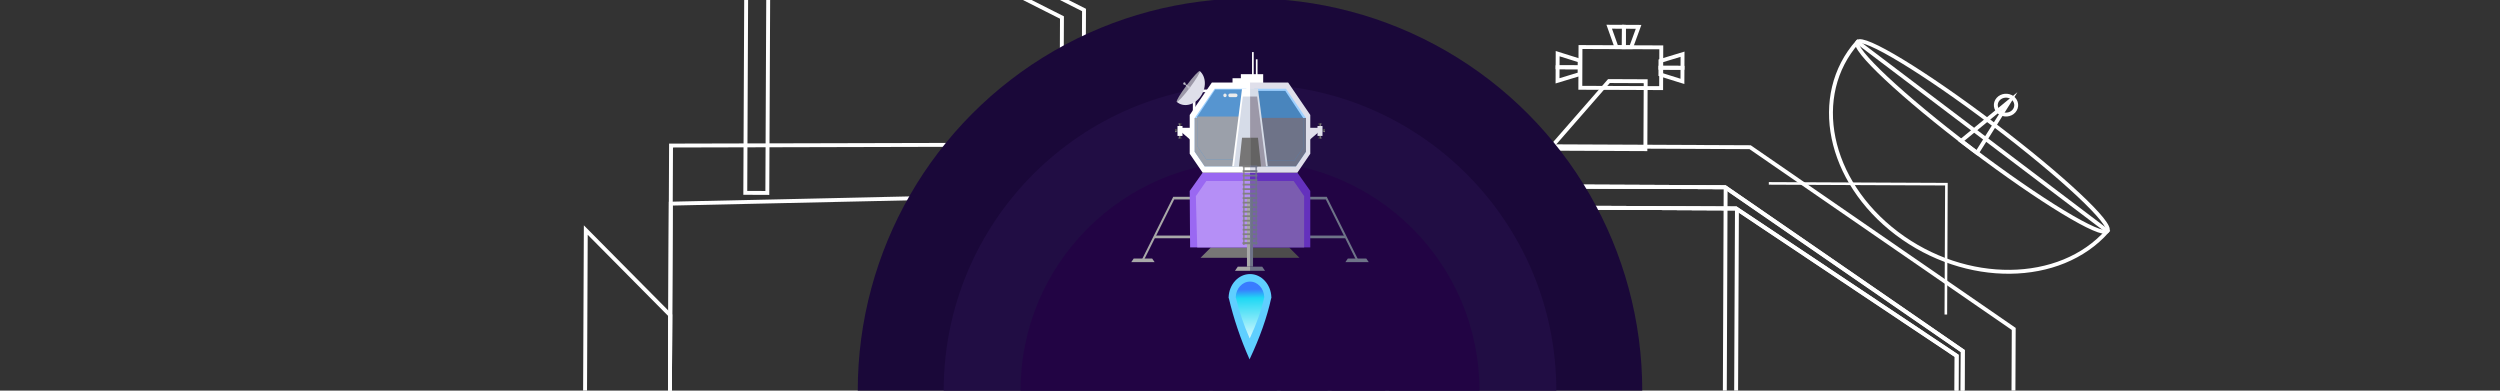 <?xml version="1.0" standalone="no"?><!-- Generator: Gravit.io --><svg xmlns="http://www.w3.org/2000/svg" xmlns:xlink="http://www.w3.org/1999/xlink" style="isolation:isolate" viewBox="0 0 1920 300" width="1920" height="300"><rect x="0" y="0" width="1920" height="300" fill="#333333" stroke="none"/><defs><clipPath id="_clipPath_tRuWw5ol8YDXFoFcVmpCFRgcHjIM7NYT"><rect width="1920" height="300"/></clipPath></defs><g clip-path="url(#_clipPath_tRuWw5ol8YDXFoFcVmpCFRgcHjIM7NYT)"><g><rect x="1513.711" y="401.287" width="78.253" height="39.492" transform="matrix(-0.004,1,-1,-0.004,1980.819,-1129.904)" fill="rgb(255,255,255)"/><rect x="1492.48" y="468.717" width="139.7" height="70.503" transform="matrix(-0.004,1,-1,-0.004,2073.288,-1056.09)" fill="rgb(255,255,255)"/><rect x="1657.24" y="436.291" width="10.434" height="146.686" transform="matrix(-0.004,1,-1,-0.004,2179.528,-1150.525)" fill="rgb(255,255,255)"/><rect x="1634.565" y="482.81" width="10.434" height="101.552" transform="matrix(-0.004,1,-1,-0.004,2180.705,-1103.791)" fill="rgb(255,255,255)"/><path d=" M 1494.406 240.572 L 1494.85 141.452 L 1359.449 140.846" fill="none" vector-effect="non-scaling-stroke" stroke-width="2" stroke="rgb(255,255,255)" stroke-linejoin="miter" stroke-linecap="square" stroke-miterlimit="3"/><g><path d=" M 1618.448 177.476 C 1582.141 218.498 1509.672 219.257 1456.718 179.171 C 1403.764 139.085 1390.249 73.236 1426.556 32.215 L 1522.502 104.846 L 1618.448 177.476 Z " fill="none" vector-effect="non-scaling-stroke" stroke-width="3" stroke="rgb(255,255,255)" stroke-linejoin="miter" stroke-linecap="square" stroke-miterlimit="3"/><path d=" M 1426.556 32.215 C 1431.156 27.017 1477.883 55.342 1530.837 95.428 C 1583.791 135.514 1623.048 172.279 1618.448 177.476 C 1613.847 182.674 1567.121 154.349 1514.167 114.263 C 1461.213 74.177 1421.956 37.412 1426.556 32.215 Z " fill="none" vector-effect="non-scaling-stroke" stroke-width="3" stroke="rgb(255,255,255)" stroke-linejoin="miter" stroke-linecap="square" stroke-miterlimit="3"/><g><polygon points="1506.172,108.211,1543.209,77.817,1518.311,117.4" fill="none" vector-effect="non-scaling-stroke" stroke-width="3" stroke="rgb(255,255,255)" stroke-linejoin="miter" stroke-linecap="square" stroke-miterlimit="7"/><path d=" M 1534.555 76.143 C 1537.295 73.048 1542.239 72.593 1545.588 75.129 C 1548.938 77.665 1549.433 82.237 1546.693 85.332 C 1543.953 88.428 1539.009 88.883 1535.66 86.347 C 1532.31 83.811 1531.815 79.239 1534.555 76.143 Z " fill="none" vector-effect="non-scaling-stroke" stroke-width="3" stroke="rgb(255,255,255)" stroke-linejoin="miter" stroke-linecap="square" stroke-miterlimit="3"/></g></g><g><path d=" M 512.589 731.032 L 447.113 795.924 L 448.499 486.301 L 513.683 486.593 L 512.589 731.032 Z " fill="rgb(77,76,76)"/><g><path d=" M 440.943 1152.425 L 440.667 1214.053 L 418.031 1229.36 L 418.686 1082.991 L 441.184 1098.5 L 440.943 1152.425 Z " fill="rgb(110,115,136)"/><path d=" M 568.192 1083.661 L 585.117 1083.737 L 586.273 825.666 L 569.347 825.591 L 568.192 1083.661 Z " fill="rgb(110,115,136)"/><path d=" M 435.943 1147.742 L 429.101 1151.101 L 439.045 1160.505 L 445.943 1157.108 L 828.233 968.345 L 828.867 826.753 L 828.892 820.975 L 811.967 820.899 L 811.941 826.677 L 811.334 962.414 L 435.943 1147.742 Z " fill="rgb(110,115,136)"/></g><path d=" M 981.31 488.47 L 979.982 785.059 L 865.365 865.435 L 511.994 863.853 L 513.684 486.377 L 981.31 488.47 Z " fill="rgb(100,49,189)"/><path d=" M 513.684 486.377 L 512.167 825.335 L 833.093 826.771 L 927.889 761.837 L 929.114 488.237 L 513.684 486.377 Z " fill="rgb(123,92,176)"/><path d=" M 1545.482 490.996 L 1544.413 729.807 L 1340.69 867.563 L 1098.096 866.477 L 979.982 785.059 L 981.31 488.47 L 1545.482 490.996 Z " fill="rgb(223,223,234)"/><path d=" M 1263.275 516.696 L 1020.247 515.608 L 1019.08 776.356 L 1110.785 839.57 L 1321.733 840.515 L 1505.414 716.311 L 1506.303 517.784 L 1263.275 516.696 Z " fill="rgb(158,208,255)"/><clipPath id="_clipPath_TCWETtJOOKnNCrDJj52YxfYmNqbLtZq9"><path d=" M 1263.275 516.696 L 1020.247 515.608 L 1019.08 776.356 L 1110.785 839.57 L 1321.733 840.515 L 1505.414 716.311 L 1506.303 517.784 L 1263.275 516.696 Z " fill="rgb(158,208,255)"/></clipPath><g clip-path="url(#_clipPath_TCWETtJOOKnNCrDJj52YxfYmNqbLtZq9)"><rect x="923.728" y="440.724" width="323.554" height="473.909" transform="matrix(-0.004,1,-1,-0.004,1768.037,-404.781)" fill="rgb(110,115,136)"/></g><path d=" M 1274.481 531.913 L 1055.864 530.934 L 1054.814 765.491 L 1137.308 822.356 L 1321.801 823.182 L 1492.298 711.478 L 1493.098 532.892 L 1274.481 531.913 Z " fill="rgb(73,133,189)"/><clipPath id="_clipPath_N1vrM0A21WbyGwRSRloWgyi7AYAPgtsv"><path d=" M 1274.481 531.913 L 1055.864 530.934 L 1054.814 765.491 L 1137.308 822.356 L 1321.801 823.182 L 1492.298 711.478 L 1493.098 532.892 L 1274.481 531.913 Z " fill="rgb(73,133,189)"/></clipPath><g clip-path="url(#_clipPath_N1vrM0A21WbyGwRSRloWgyi7AYAPgtsv)"><path d=" M 1100.453 828.627 C 1170.742 828.949 1244.765 827.141 1322.543 823.185 L 1323.846 532.134 L 902.068 530.246 L 900.764 821.297 C 963.608 825.856 1030.164 828.306 1100.453 828.627 Z " fill="rgb(110,115,136)"/></g><g><path d=" M 366.598 580.089 L 392.808 562.366 L 393.151 485.837 L 367.021 485.72 L 366.598 580.089 Z " fill="rgb(110,115,136)"/><rect x="602.095" y="277.827" width="19.259" height="437.238" transform="matrix(-0.004,1,-1,-0.004,1110.904,-113.05)" fill="rgb(110,115,136)"/></g><g><path d=" M 1506.414 490.821 L 1506.19 540.895 L 1019.858 600.347 L 1020.358 488.645 L 1506.414 490.821 Z " fill="rgb(214,220,232)"/><path d=" M 1457.592 490.603 L 1457.39 535.646 L 1019.908 589.127 L 1020.358 488.645 L 1457.592 490.603 Z " fill="rgb(156,152,168)"/><path d=" M 1199.917 489.449 L 1199.693 539.523 L 1020.048 557.978 L 1020.358 488.645 L 1199.917 489.449 Z " fill="rgb(100,99,99)"/></g><g><rect x="534.09" y="486.494" width="11.284" height="46.222" transform="matrix(-1,-0.004,0.004,-1,1077.177,1021.621)" fill="rgb(110,115,136)"/><rect x="562.299" y="486.62" width="11.284" height="46.222" transform="matrix(-1,-0.004,0.004,-1,1133.594,1022)" fill="rgb(110,115,136)"/><rect x="590.507" y="486.746" width="11.284" height="46.222" transform="matrix(-1,-0.004,0.004,-1,1190.01,1022.379)" fill="rgb(110,115,136)"/><rect x="618.716" y="486.873" width="11.284" height="46.222" transform="matrix(-1,-0.004,0.004,-1,1246.426,1022.757)" fill="rgb(110,115,136)"/><rect x="646.925" y="486.999" width="11.284" height="46.222" transform="matrix(-1,-0.004,0.004,-1,1302.843,1023.136)" fill="rgb(110,115,136)"/><rect x="675.133" y="487.125" width="11.284" height="46.222" transform="matrix(-1,-0.004,0.004,-1,1359.259,1023.515)" fill="rgb(110,115,136)"/><rect x="703.342" y="487.251" width="11.284" height="46.222" transform="matrix(-1,-0.004,0.004,-1,1415.675,1023.894)" fill="rgb(110,115,136)"/><rect x="731.551" y="487.378" width="11.284" height="46.222" transform="matrix(-1,-0.004,0.004,-1,1472.092,1024.273)" fill="rgb(110,115,136)"/><rect x="759.759" y="487.504" width="11.284" height="46.222" transform="matrix(-1,-0.004,0.004,-1,1528.508,1024.652)" fill="rgb(110,115,136)"/><rect x="787.968" y="487.63" width="11.284" height="46.222" transform="matrix(-1,-0.004,0.004,-1,1584.924,1025.031)" fill="rgb(110,115,136)"/><rect x="816.176" y="487.757" width="11.284" height="46.222" transform="matrix(-1,-0.004,0.004,-1,1641.341,1025.409)" fill="rgb(110,115,136)"/><rect x="844.385" y="487.883" width="11.284" height="46.222" transform="matrix(-1,-0.004,0.004,-1,1697.757,1025.788)" fill="rgb(110,115,136)"/><rect x="872.594" y="488.009" width="11.284" height="46.222" transform="matrix(-1,-0.004,0.004,-1,1754.174,1026.167)" fill="rgb(110,115,136)"/><rect x="900.802" y="488.136" width="11.284" height="46.222" transform="matrix(-1,-0.004,0.004,-1,1810.59,1026.546)" fill="rgb(110,115,136)"/><rect x="929.011" y="488.262" width="11.284" height="46.222" transform="matrix(-1,-0.004,0.004,-1,1867.006,1026.925)" fill="rgb(110,115,136)"/><rect x="957.219" y="488.388" width="11.284" height="46.222" transform="matrix(-1,-0.004,0.004,-1,1923.423,1027.304)" fill="rgb(110,115,136)"/><rect x="985.428" y="488.514" width="11.284" height="46.222" transform="matrix(-1,-0.004,0.004,-1,1979.839,1027.683)" fill="rgb(110,115,136)"/><rect x="1014.613" y="488.645" width="11.284" height="46.222" transform="matrix(-1,-0.004,0.004,-1,2038.208,1028.075)" fill="rgb(110,115,136)"/><rect x="534.09" y="486.494" width="11.284" height="46.222" transform="matrix(-1,-0.004,0.004,-1,1077.177,1021.621)" fill="rgb(110,115,136)"/><rect x="770.431" y="280.157" width="7.704" height="491.811" transform="matrix(-0.004,1,-1,-0.004,1303.806,-245.857)" fill="rgb(110,115,136)"/></g><g><g><path d=" M 1271.274 933.207 L 1288.176 938.499 L 1288.222 928.066 L 1271.297 927.99 L 1271.274 933.207 Z " fill="rgb(119,118,118)"/><path d=" M 1271.321 922.773 L 1288.269 917.632 L 1288.222 928.066 L 1271.297 927.99 L 1271.321 922.773 Z " fill="rgb(77,76,76)"/></g><g><path d=" M 1209.215 932.929 L 1192.267 938.07 L 1192.313 927.636 L 1209.238 927.712 L 1209.215 932.929 Z " fill="rgb(119,118,118)"/><path d=" M 1209.262 922.495 L 1192.36 917.203 L 1192.313 927.636 L 1209.238 927.712 L 1209.262 922.495 Z " fill="rgb(77,76,76)"/></g><g><path d=" M 1237.377 943.489 L 1231.665 959.114 L 1242.949 959.165 L 1243.019 943.514 L 1237.377 943.489 Z " fill="rgb(119,118,118)"/><path d=" M 1248.66 943.539 L 1254.232 959.215 L 1242.949 959.165 L 1243.019 943.514 L 1248.66 943.539 Z " fill="rgb(77,76,76)"/></g><rect x="1224.617" y="896.821" width="31.301" height="62.06" transform="matrix(-0.004,1,-1,-0.004,2173.662,-308.25)" fill="rgb(223,223,234)"/><path d=" M 1260.294 865.338 L 1260.061 917.506 L 1231.852 917.38 L 1186.952 865.009 L 1260.294 865.338 Z " fill="rgb(223,223,234)"/></g></g><path d=" M 514.778 242.154 L 449.886 176.678 L 448.499 486.301 L 513.683 486.593 L 514.778 242.154 Z " fill="none" vector-effect="non-scaling-stroke" stroke-width="3" stroke="rgb(255,255,255)" stroke-linejoin="miter" stroke-linecap="square" stroke-miterlimit="3"/><g><g><path d=" M 446.908 -179.863 L 447.184 -241.492 L 424.686 -257 L 424.03 -110.632 L 446.666 -125.938 L 446.908 -179.863 Z " fill="rgb(168,168,168)"/><path d=" M 573.536 -109.963 L 590.461 -109.887 L 589.306 148.183 L 572.381 148.108 L 573.536 -109.963 Z " fill="none" vector-effect="non-scaling-stroke" stroke-width="3" stroke="rgb(255,255,255)" stroke-linejoin="miter" stroke-linecap="square" stroke-miterlimit="3"/><path d=" M 441.866 -175.225 L 435.054 -178.645 L 445.082 -187.96 L 451.95 -184.501 L 832.534 7.678 L 831.9 149.269 L 831.874 155.047 L 814.949 154.971 L 814.975 149.194 L 815.582 13.457 L 441.866 -175.225 Z " fill="none" vector-effect="non-scaling-stroke" stroke-width="3" stroke="rgb(255,255,255)" stroke-linejoin="miter" stroke-linecap="square" stroke-miterlimit="3"/></g><path d=" M 981.308 488.903 L 982.636 192.315 L 868.743 110.916 L 515.361 111.786 L 513.682 486.809 L 981.308 488.903 Z " fill="none" vector-effect="non-scaling-stroke" stroke-width="3" stroke="rgb(255,255,255)" stroke-linejoin="miter" stroke-linecap="square" stroke-miterlimit="3"/><path d=" M 513.682 486.809 L 515.162 156.398 L 836.126 149.288 L 930.337 215.069 L 929.112 488.669 L 513.682 486.809 Z " fill="none" vector-effect="non-scaling-stroke" stroke-width="3" stroke="rgb(255,255,255)" stroke-linejoin="miter" stroke-linecap="square" stroke-miterlimit="3"/><path d=" M 1545.48 491.429 L 1546.549 252.618 L 1344.068 113.044 L 1101.474 111.958 L 982.636 192.315 L 981.308 488.903 L 1545.48 491.429 Z " fill="none" vector-effect="non-scaling-stroke" stroke-width="3" stroke="rgb(255,255,255)" stroke-linejoin="miter" stroke-linecap="square" stroke-miterlimit="3"/><path d=" M 1263.497 467.055 L 1020.469 465.967 L 1021.637 205.219 L 1113.904 142.828 L 1324.852 143.773 L 1507.414 269.616 L 1506.525 468.143 L 1263.497 467.055 Z " fill="none" vector-effect="non-scaling-stroke" stroke-width="3" stroke="rgb(255,255,255)" stroke-linejoin="miter" stroke-linecap="square" stroke-miterlimit="3"/><clipPath id="_clipPath_oHLtMlExeUNN0Fi2biQ1shTnZObsw2CY"><path d=" M 1263.497 467.055 L 1020.469 465.967 L 1021.637 205.219 L 1113.904 142.828 L 1324.852 143.773 L 1507.414 269.616 L 1506.525 468.143 L 1263.497 467.055 Z " fill="none" vector-effect="non-scaling-stroke" stroke-width="3" stroke="rgb(255,255,255)" stroke-linejoin="miter" stroke-linecap="square" stroke-miterlimit="3"/></clipPath><g clip-path="url(#_clipPath_oHLtMlExeUNN0Fi2biQ1shTnZObsw2CY)"><rect x="925.399" y="67.533" width="323.554" height="473.909" transform="matrix(-0.004,1,-1,-0.004,1396.527,-781.314)" fill="none" vector-effect="non-scaling-stroke" stroke-width="3" stroke="rgb(255,255,255)" stroke-linejoin="miter" stroke-linecap="square" stroke-miterlimit="2"/></g><path d=" M 1263.497 467.055 L 1020.469 465.967 L 1021.637 205.219 L 1113.904 142.828 L 1324.852 143.773 L 1507.414 269.616 L 1506.525 468.143 L 1263.497 467.055 Z " fill="transparent" vector-effect="non-scaling-stroke" stroke-width="3" stroke="rgb(255,255,255)" stroke-linejoin="miter" stroke-linecap="square" stroke-miterlimit="3"/><path d=" M 1283.307 450.894 L 1064.69 449.915 L 1065.74 215.358 L 1148.739 159.234 L 1333.233 160.06 L 1502.723 273.287 L 1501.923 451.873 L 1283.307 450.894 Z " fill="none" vector-effect="non-scaling-stroke" stroke-width="3" stroke="rgb(255,255,255)" stroke-linejoin="miter" stroke-linecap="square" stroke-miterlimit="3"/><clipPath id="_clipPath_8L1I56Y0kBfOWbUT2uTRomloransvHx4"><path d=" M 1283.307 450.894 L 1064.69 449.915 L 1065.74 215.358 L 1148.739 159.234 L 1333.233 160.06 L 1502.723 273.287 L 1501.923 451.873 L 1283.307 450.894 Z " fill="none" vector-effect="non-scaling-stroke" stroke-width="3" stroke="rgb(255,255,255)" stroke-linejoin="miter" stroke-linecap="square" stroke-miterlimit="3"/></clipPath><g clip-path="url(#_clipPath_8L1I56Y0kBfOWbUT2uTRomloransvHx4)"><path d=" M 1333.975 160.064 L 1332.672 451.115 L 910.893 449.226 L 912.196 158.175 L 1333.975 160.064 Z " fill="none" vector-effect="non-scaling-stroke" stroke-width="3" stroke="rgb(255,255,255)" stroke-linejoin="miter" stroke-linecap="square" stroke-miterlimit="3"/></g><path d=" M 1283.307 450.894 L 1064.69 449.915 L 1065.74 215.358 L 1148.739 159.234 L 1333.233 160.06 L 1502.723 273.287 L 1501.923 451.873 L 1283.307 450.894 Z " fill="transparent" vector-effect="non-scaling-stroke" stroke-width="3" stroke="rgb(255,255,255)" stroke-linejoin="miter" stroke-linecap="square" stroke-miterlimit="3"/><g><path d=" M 367.441 391.784 L 393.491 409.741 L 393.149 486.27 L 367.019 486.153 L 367.441 391.784 Z " fill="rgb(168,168,168)"/><rect x="602.179" y="259" width="19.259" height="437.238" transform="matrix(-0.004,1,-1,-0.004,1092.162,-132.045)" fill="rgb(168,168,168)"/></g><g><path d=" M 1506.412 491.254 L 1506.636 441.181 L 1020.856 377.376 L 1020.356 489.078 L 1506.412 491.254 Z " fill="rgb(255,255,255)"/><path d=" M 1457.59 491.035 L 1457.791 445.992 L 1020.806 388.596 L 1020.356 489.078 L 1457.59 491.035 Z " fill="rgb(214,220,232)"/><path d=" M 1199.915 489.882 L 1200.139 439.808 L 1020.667 419.746 L 1020.356 489.078 L 1199.915 489.882 Z " fill="rgb(119,118,118)"/></g><g><rect x="534.295" y="440.705" width="11.284" height="46.222" transform="matrix(1,0.004,-0.004,1,2.082,-2.413)" fill="rgb(130,129,129)"/><rect x="562.504" y="440.831" width="11.284" height="46.222" transform="matrix(1,0.004,-0.004,1,2.083,-2.539)" fill="rgb(130,129,129)"/><rect x="590.712" y="440.957" width="11.284" height="46.222" transform="matrix(1,0.004,-0.004,1,2.084,-2.665)" fill="rgb(130,129,129)"/><rect x="618.921" y="441.084" width="11.284" height="46.222" transform="matrix(1,0.004,-0.004,1,2.084,-2.792)" fill="rgb(130,129,129)"/><rect x="647.13" y="441.21" width="11.284" height="46.222" transform="matrix(1,0.004,-0.004,1,2.085,-2.918)" fill="rgb(130,129,129)"/><rect x="675.338" y="441.336" width="11.284" height="46.222" transform="matrix(1,0.004,-0.004,1,2.086,-3.044)" fill="rgb(130,129,129)"/><rect x="703.547" y="441.462" width="11.284" height="46.222" transform="matrix(1,0.004,-0.004,1,2.087,-3.17)" fill="rgb(130,129,129)"/><rect x="731.756" y="441.589" width="11.284" height="46.222" transform="matrix(1,0.004,-0.004,1,2.088,-3.297)" fill="rgb(130,129,129)"/><rect x="759.964" y="441.715" width="11.284" height="46.222" transform="matrix(1,0.004,-0.004,1,2.089,-3.423)" fill="rgb(130,129,129)"/><rect x="788.173" y="441.841" width="11.284" height="46.222" transform="matrix(1,0.004,-0.004,1,2.09,-3.549)" fill="rgb(130,129,129)"/><rect x="816.381" y="441.968" width="11.284" height="46.222" transform="matrix(1,0.004,-0.004,1,2.09,-3.676)" fill="rgb(130,129,129)"/><rect x="844.59" y="442.094" width="11.284" height="46.222" transform="matrix(1,0.004,-0.004,1,2.091,-3.802)" fill="rgb(130,129,129)"/><rect x="872.799" y="442.22" width="11.284" height="46.222" transform="matrix(1,0.004,-0.004,1,2.092,-3.928)" fill="rgb(130,129,129)"/><rect x="901.007" y="442.347" width="11.284" height="46.222" transform="matrix(1,0.004,-0.004,1,2.093,-4.054)" fill="rgb(130,129,129)"/><rect x="929.216" y="442.473" width="11.284" height="46.222" transform="matrix(1,0.004,-0.004,1,2.094,-4.181)" fill="rgb(130,129,129)"/><rect x="957.424" y="442.599" width="11.284" height="46.222" transform="matrix(1,0.004,-0.004,1,2.095,-4.307)" fill="rgb(130,129,129)"/><rect x="985.633" y="442.725" width="11.284" height="46.222" transform="matrix(1,0.004,-0.004,1,2.095,-4.433)" fill="rgb(130,129,129)"/><rect x="1014.818" y="442.856" width="11.284" height="46.222" transform="matrix(1,0.004,-0.004,1,2.096,-4.564)" fill="rgb(130,129,129)"/><rect x="534.295" y="440.705" width="11.284" height="46.222" transform="matrix(1,0.004,-0.004,1,2.082,-2.413)" fill="rgb(130,129,129)"/><rect x="770.774" y="203.553" width="7.704" height="491.811" transform="matrix(-0.004,1,-1,-0.004,1227.548,-323.147)" fill="rgb(130,129,129)"/></g><g><g><path d=" M 1275.243 46.781 L 1292.191 41.64 L 1292.144 52.073 L 1275.219 51.998 L 1275.243 46.781 Z " fill="none" vector-effect="non-scaling-stroke" stroke-width="3" stroke="rgb(255,255,255)" stroke-linejoin="miter" stroke-linecap="square" stroke-miterlimit="3"/><path d=" M 1275.196 57.214 L 1292.098 62.507 L 1292.144 52.073 L 1275.219 51.998 L 1275.196 57.214 Z " fill="none" vector-effect="non-scaling-stroke" stroke-width="3" stroke="rgb(255,255,255)" stroke-linejoin="miter" stroke-linecap="square" stroke-miterlimit="3"/></g><g><path d=" M 1213.184 46.503 L 1196.282 41.21 L 1196.235 51.644 L 1213.16 51.72 L 1213.184 46.503 Z " fill="none" vector-effect="non-scaling-stroke" stroke-width="3" stroke="rgb(255,255,255)" stroke-linejoin="miter" stroke-linecap="square" stroke-miterlimit="3"/><path d=" M 1213.137 56.937 L 1196.188 62.078 L 1196.235 51.644 L 1213.16 51.72 L 1213.137 56.937 Z " fill="none" vector-effect="non-scaling-stroke" stroke-width="3" stroke="rgb(255,255,255)" stroke-linejoin="miter" stroke-linecap="square" stroke-miterlimit="3"/></g><g><path d=" M 1241.439 36.196 L 1235.867 20.52 L 1247.151 20.57 L 1247.081 36.221 L 1241.439 36.196 Z " fill="none" vector-effect="non-scaling-stroke" stroke-width="3" stroke="rgb(255,255,255)" stroke-linejoin="miter" stroke-linecap="square" stroke-miterlimit="3"/><path d=" M 1252.722 36.246 L 1258.434 20.621 L 1247.151 20.57 L 1247.122 27.018 L 1247.081 36.221 L 1252.722 36.246 Z " fill="none" vector-effect="non-scaling-stroke" stroke-width="3" stroke="rgb(255,255,255)" stroke-linejoin="miter" stroke-linecap="square" stroke-miterlimit="3"/></g><rect x="1228.539" y="20.829" width="31.301" height="62.06" transform="matrix(-0.004,1,-1,-0.004,1301.618,-1192.086)" fill="none" vector-effect="non-scaling-stroke" stroke-width="3" stroke="rgb(255,255,255)" stroke-linejoin="miter" stroke-linecap="square" stroke-miterlimit="2"/><path d=" M 1263.655 114.549 L 1263.889 62.381 L 1235.68 62.254 L 1190.313 114.221 L 1263.655 114.549 Z " fill="none" vector-effect="non-scaling-stroke" stroke-width="3" stroke="rgb(255,255,255)" stroke-linejoin="miter" stroke-linecap="square" stroke-miterlimit="3"/></g></g><path d="M 1476.919 366.116 L 1476.759 401.801 C 1476.732 407.789 1471.849 412.629 1465.86 412.602 L 1464.994 412.598 C 1459.005 412.572 1454.165 407.688 1454.192 401.7 L 1454.352 366.015 C 1454.379 360.027 1459.262 355.187 1465.251 355.213 L 1466.117 355.217 C 1472.106 355.244 1476.946 360.128 1476.919 366.116 Z" style="stroke:none;fill:#EBEBEB;stroke-miterlimit:10;"/><path d="M 1477.061 334.399 L 1477.061 334.399 C 1477.035 340.157 1472.152 344.811 1466.164 344.784 L 1465.298 344.78 C 1459.309 344.753 1454.468 340.056 1454.494 334.298 L 1454.494 334.298 C 1454.52 328.539 1459.403 323.886 1465.391 323.913 L 1466.257 323.916 C 1472.246 323.943 1477.087 328.64 1477.061 334.399 Z" style="stroke:none;fill:#EBEBEB;stroke-miterlimit:10;"/></g><g><circle vector-effect="non-scaling-stroke" cx="960" cy="300" r="301.252" fill="rgb(26,8,57)"/><circle vector-effect="non-scaling-stroke" cx="960" cy="300" r="235.252" fill="rgb(33,13,68)"/><circle vector-effect="non-scaling-stroke" cx="960" cy="300" r="176.252" fill="rgb(34,4,68)"/></g><g><path d=" M 943.579 228.326 C 943.573 228.563 943.569 228.8 943.569 229.038 L 943.746 229.038 C 947.436 244.731 952.736 260.381 959.665 276 C 967.57 259.272 973.098 243.614 976.268 229.038 L 976.431 229.038 C 976.431 228.801 976.427 228.565 976.421 228.33 C 976.424 228.313 976.428 228.297 976.431 228.281 L 976.418 228.281 C 976.065 218.389 968.844 210.481 960 210.481 C 951.156 210.481 943.935 218.389 943.582 228.281 L 943.569 228.281 C 943.572 228.296 943.576 228.311 943.579 228.326 Z " fill="rgb(95,207,255)"/><linearGradient id="_lgradient_26" x1="0.497" y1="0.116" x2="0.51" y2="1.179" gradientTransform="matrix(21.909,0,0,43.681,949.045,216.261)" gradientUnits="userSpaceOnUse"><stop offset="1.739%" stop-opacity="1" style="stop-color:rgb(57,123,255)"/><stop offset="16.522%" stop-opacity="1" style="stop-color:rgb(31,216,244)"/><stop offset="97.391%" stop-opacity="1" style="stop-color:rgb(255,255,255)"/></linearGradient><path d=" M 949.052 228.158 C 949.048 228.316 949.045 228.474 949.045 228.633 L 949.163 228.633 C 951.624 239.095 955.157 249.529 959.776 259.942 C 965.047 248.789 968.732 238.351 970.846 228.633 L 970.955 228.633 C 970.955 228.475 970.952 228.317 970.948 228.16 C 970.95 228.149 970.952 228.139 970.955 228.128 L 970.946 228.128 C 970.711 221.533 965.896 216.261 960 216.261 C 954.104 216.261 949.289 221.533 949.054 228.128 L 949.045 228.128 C 949.048 228.138 949.05 228.148 949.052 228.158 Z " fill="url(#_lgradient_26)"/></g><g><rect x="946.581" y="60.08" width="9.604" height="4.847" transform="matrix(1,0,0,1,0,0)" fill="rgb(255,255,255)"/><rect x="952.984" y="56.966" width="17.145" height="8.653" transform="matrix(1,0,0,1,0,0)" fill="rgb(255,255,255)"/><rect x="961.556" y="40" width="1.281" height="18.003" transform="matrix(1,0,0,1,0,0)" fill="rgb(255,255,255)"/><rect x="964.508" y="45.539" width="1.281" height="12.463" transform="matrix(1,0,0,1,0,0)" fill="rgb(255,255,255)"/><path d=" M 929.268 69.774 L 917.103 69.774 L 917.103 86.391" fill="none" vector-effect="non-scaling-stroke" stroke-width="2" stroke="rgb(255,255,255)" stroke-linejoin="miter" stroke-linecap="square" stroke-miterlimit="3"/><g><path d=" M 921.456 54.585 C 926.51 59.018 926.643 67.912 921.753 74.433 C 916.862 80.954 908.788 82.648 903.734 78.215 L 912.595 66.4 L 921.456 54.585 Z " fill="rgb(223,223,234)"/><path d=" M 903.734 78.215 C 903.093 77.653 906.544 71.903 911.434 65.382 C 916.325 58.861 920.815 54.023 921.456 54.585 C 922.096 55.147 918.646 60.897 913.755 67.418 C 908.865 73.939 904.374 78.777 903.734 78.215 Z " fill="rgb(156,152,168)"/><g><polygon points="913.017,68.402,909.266,63.874,914.138,66.907" fill="rgb(189,189,200)"/><path d=" M 909.066 64.937 C 908.684 64.602 908.626 63.996 908.935 63.583 C 909.244 63.171 909.805 63.107 910.187 63.442 C 910.568 63.776 910.627 64.383 910.317 64.795 C 910.008 65.208 909.447 65.271 909.066 64.937 Z " fill="rgb(189,189,200)"/></g></g><g><path d=" M 990 190 L 998 198 L 960 198 L 960 190 L 990 190 Z " fill="rgb(77,76,76)"/><g><path d=" M 1041.756 198.561 L 1049.319 198.561 L 1051.21 201.331 L 1033.247 201.331 L 1035.138 198.561 L 1041.756 198.561 Z " fill="rgb(110,115,136)"/><path d=" M 1033.247 182.982 L 1033.247 180.905 L 1001.574 180.905 L 1001.574 182.982 L 1033.247 182.982 Z " fill="rgb(110,115,136)"/><path d=" M 1041.184 199.178 L 1041.6 200.015 L 1042.749 198.79 L 1042.328 197.945 L 1018.951 151.131 L 1001.574 151.131 L 1000.865 151.131 L 1000.865 153.209 L 1001.574 153.209 L 1018.233 153.209 L 1041.184 199.178 Z " fill="rgb(110,115,136)"/></g><path d=" M 959.973 132.608 L 996.374 132.608 L 1006.301 146.631 L 1006.301 190 L 959.973 190 L 959.973 132.608 Z " fill="rgb(100,49,189)"/><path d=" M 959.973 190 L 1001.574 190 L 1001.574 150.613 L 993.552 139.014 L 959.973 139.014 L 959.973 190 Z " fill="rgb(123,92,176)"/><path d=" M 959.973 63.368 L 989.283 63.368 L 1006.301 88.294 L 1006.301 118.068 L 996.374 132.608 L 959.973 132.608 L 959.973 63.368 Z " fill="rgb(223,223,234)"/><path d=" M 963.283 97.988 L 963.283 127.815 L 995.284 127.815 L 1002.992 116.525 L 1002.992 90.636 L 987.648 68.161 L 963.283 68.161 L 963.283 97.988 Z " fill="rgb(158,208,255)"/><clipPath id="_clipPath_xKIlMmSDeoSInQ7gpOevVOF4G5N004Cs"><path d=" M 963.283 97.988 L 963.283 127.815 L 995.284 127.815 L 1002.992 116.525 L 1002.992 90.636 L 987.648 68.161 L 963.283 68.161 L 963.283 97.988 Z " fill="rgb(158,208,255)"/></clipPath><g clip-path="url(#_clipPath_xKIlMmSDeoSInQ7gpOevVOF4G5N004Cs)"><rect x="963.283" y="90.636" width="39.709" height="58.162" transform="matrix(1,0,0,1,0,0)" fill="rgb(110,115,136)"/></g><path d=" M 965.144 96.604 L 965.144 123.435 L 993.931 123.435 L 1000.865 113.28 L 1000.865 90.637 L 987.062 69.774 L 965.144 69.774 L 965.144 96.604 Z " fill="rgb(73,133,189)"/><clipPath id="_clipPath_TgicolW52mMAMx6cUKNWJWWlNCqxDkcH"><path d=" M 965.144 96.604 L 965.144 123.435 L 993.931 123.435 L 1000.865 113.28 L 1000.865 90.637 L 987.062 69.774 L 965.144 69.774 L 965.144 96.604 Z " fill="rgb(73,133,189)"/></clipPath><g clip-path="url(#_clipPath_TgicolW52mMAMx6cUKNWJWWlNCqxDkcH)"><path d=" M 1001.655 117.799 C 1001.655 109.173 1001.393 100.089 1000.865 90.546 L 965.144 90.546 L 965.144 142.311 L 1000.865 142.311 C 1001.39 134.595 1001.654 126.426 1001.655 117.799 Z " fill="rgb(110,115,136)"/></g><g><path d=" M 971.555 208 L 969.366 204.793 L 959.973 204.793 L 959.973 208 L 971.555 208 Z " fill="rgb(110,115,136)"/><rect x="959.973" y="151.131" width="2.364" height="53.662" transform="matrix(1,0,0,1,0,0)" fill="rgb(110,115,136)"/></g><g><path d=" M 959.973 68.162 L 966.119 68.162 L 973.683 127.816 L 959.973 127.816 L 959.973 68.162 Z " fill="rgb(214,220,232)"/><path d=" M 959.973 74.154 L 965.502 74.154 L 972.306 127.816 L 959.973 127.816 L 959.973 74.154 Z " fill="rgb(156,152,168)"/><path d=" M 959.973 105.779 L 966.119 105.779 L 968.483 127.816 L 959.973 127.816 L 959.973 105.779 Z " fill="rgb(100,99,99)"/></g><g><rect x="962.117" y="183.954" width="1.385" height="5.673" transform="matrix(0,1,-1,0,1149.6,-776.019)" fill="rgb(110,115,136)"/><rect x="962.117" y="180.492" width="1.385" height="5.673" transform="matrix(0,1,-1,0,1146.138,-779.481)" fill="rgb(110,115,136)"/><rect x="962.117" y="177.03" width="1.385" height="5.673" transform="matrix(0,1,-1,0,1142.676,-782.943)" fill="rgb(110,115,136)"/><rect x="962.117" y="173.568" width="1.385" height="5.673" transform="matrix(0,1,-1,0,1139.214,-786.406)" fill="rgb(110,115,136)"/><rect x="962.117" y="170.106" width="1.385" height="5.673" transform="matrix(0,1,-1,0,1135.752,-789.868)" fill="rgb(110,115,136)"/><rect x="962.117" y="166.644" width="1.385" height="5.673" transform="matrix(0,1,-1,0,1132.29,-793.33)" fill="rgb(110,115,136)"/><rect x="962.117" y="163.182" width="1.385" height="5.673" transform="matrix(0,1,-1,0,1128.828,-796.792)" fill="rgb(110,115,136)"/><rect x="962.117" y="159.72" width="1.385" height="5.673" transform="matrix(0,1,-1,0,1125.366,-800.254)" fill="rgb(110,115,136)"/><rect x="962.117" y="156.258" width="1.385" height="5.673" transform="matrix(0,1,-1,0,1121.904,-803.716)" fill="rgb(110,115,136)"/><rect x="962.117" y="152.796" width="1.385" height="5.673" transform="matrix(0,1,-1,0,1118.442,-807.178)" fill="rgb(110,115,136)"/><rect x="962.117" y="149.334" width="1.385" height="5.673" transform="matrix(0,1,-1,0,1114.98,-810.64)" fill="rgb(110,115,136)"/><rect x="962.117" y="145.872" width="1.385" height="5.673" transform="matrix(0,1,-1,0,1111.518,-814.102)" fill="rgb(110,115,136)"/><rect x="962.117" y="142.41" width="1.385" height="5.673" transform="matrix(0,1,-1,0,1108.056,-817.564)" fill="rgb(110,115,136)"/><rect x="962.117" y="138.948" width="1.385" height="5.673" transform="matrix(0,1,-1,0,1104.594,-821.026)" fill="rgb(110,115,136)"/><rect x="962.117" y="135.486" width="1.385" height="5.673" transform="matrix(0,1,-1,0,1101.132,-824.488)" fill="rgb(110,115,136)"/><rect x="962.117" y="132.023" width="1.385" height="5.673" transform="matrix(0,1,-1,0,1097.67,-827.95)" fill="rgb(110,115,136)"/><rect x="962.117" y="128.561" width="1.385" height="5.673" transform="matrix(0,1,-1,0,1094.208,-831.412)" fill="rgb(110,115,136)"/><rect x="962.117" y="124.98" width="1.385" height="5.673" transform="matrix(0,1,-1,0,1090.626,-834.994)" fill="rgb(110,115,136)"/><rect x="962.117" y="183.954" width="1.385" height="5.673" transform="matrix(0,1,-1,0,1149.6,-776.019)" fill="rgb(110,115,136)"/><rect x="964.228" y="127.816" width="0.945" height="60.359" transform="matrix(1,0,0,1,0,0)" fill="rgb(110,115,136)"/></g><g><g><path d=" M 1014.395 96.777 L 1015.036 94.7 L 1013.755 94.7 L 1013.755 96.777 L 1014.395 96.777 Z " fill="rgb(119,118,118)"/><path d=" M 1013.115 96.777 L 1012.475 94.7 L 1013.755 94.7 L 1013.755 96.777 L 1013.115 96.777 Z " fill="rgb(77,76,76)"/></g><g><path d=" M 1014.395 104.394 L 1015.036 106.471 L 1013.755 106.471 L 1013.755 104.394 L 1014.395 104.394 Z " fill="rgb(119,118,118)"/><path d=" M 1013.115 104.394 L 1012.475 106.471 L 1013.755 106.471 L 1013.755 104.394 L 1013.115 104.394 Z " fill="rgb(77,76,76)"/></g><g><path d=" M 1015.676 100.932 L 1017.597 101.624 L 1017.597 100.239 L 1015.676 100.239 L 1015.676 100.932 Z " fill="rgb(119,118,118)"/><path d=" M 1015.676 99.547 L 1017.597 98.855 L 1017.597 100.239 L 1015.676 100.239 L 1015.676 99.547 Z " fill="rgb(77,76,76)"/></g><rect x="1011.834" y="96.777" width="3.842" height="7.616" transform="matrix(1,0,0,1,0,0)" fill="rgb(223,223,234)"/><path d=" M 1006.072 98.162 L 1012.475 98.162 L 1012.475 101.624 L 1006.072 107.164 L 1006.072 98.162 Z " fill="rgb(223,223,234)"/></g></g><path d=" M 930 190 L 922 198 L 960 198 L 960 190 L 930 190 Z " fill="rgb(119,118,118)"/><g><g><path d=" M 878.244 198.561 L 870.681 198.561 L 868.79 201.331 L 886.753 201.331 L 884.862 198.561 L 878.244 198.561 Z " fill="rgb(168,168,168)"/><path d=" M 886.753 182.982 L 886.753 180.905 L 918.426 180.905 L 918.426 182.982 L 886.753 182.982 Z " fill="rgb(168,168,168)"/><path d=" M 878.816 199.178 L 878.4 200.015 L 877.252 198.79 L 877.672 197.945 L 901.049 151.131 L 918.426 151.131 L 919.135 151.131 L 919.135 153.209 L 918.426 153.209 L 901.767 153.209 L 878.816 199.178 Z " fill="rgb(168,168,168)"/></g><path d=" M 960.027 132.608 L 923.626 132.608 L 913.699 146.631 L 914 190 L 960.027 190 L 960.027 132.608 Z " fill="rgb(154,104,242)"/><path d=" M 960.027 190 L 919.475 190 L 918.426 150.613 L 926.448 139.014 L 960.027 139.014 L 960.027 190 Z " fill="rgb(181,143,246)"/><path d=" M 960.027 63.368 L 930.717 63.368 L 913.699 88.294 L 913.699 118.068 L 923.626 132.608 L 960.027 132.608 L 960.027 63.368 Z " fill="rgb(255,255,255)"/><path d=" M 957.19 97.988 L 957.19 127.815 L 925.189 127.815 L 917.481 116.525 L 917.481 90.636 L 932.825 68.161 L 957.19 68.161 L 957.19 97.988 Z " fill="rgb(158,208,255)"/><clipPath id="_clipPath_w1J8OCxHlzo1TiP4cNCGg1aodTWDCyHX"><path d=" M 957.19 97.988 L 957.19 127.815 L 925.189 127.815 L 917.481 116.525 L 917.481 90.636 L 932.825 68.161 L 957.19 68.161 L 957.19 97.988 Z " fill="rgb(158,208,255)"/></clipPath><g clip-path="url(#_clipPath_w1J8OCxHlzo1TiP4cNCGg1aodTWDCyHX)"><rect x="917.481" y="90.636" width="39.709" height="58.162" transform="matrix(1,0,0,1,0,0)" fill="rgb(155,160,170)"/></g><path d=" M 955.196 95.566 L 955.196 122.397 L 926.409 122.397 L 919.475 112.241 L 919.475 89.598 L 933.278 68.735 L 955.196 68.735 L 955.196 95.566 Z " fill="rgb(86,149,208)"/><clipPath id="_clipPath_d4YJmK3Ym8LWqIKoqMhJB5WeMIJX8Ndq"><path d=" M 955.196 95.566 L 955.196 122.397 L 926.409 122.397 L 919.475 112.241 L 919.475 89.598 L 933.278 68.735 L 955.196 68.735 L 955.196 95.566 Z " fill="rgb(86,149,208)"/></clipPath><g clip-path="url(#_clipPath_d4YJmK3Ym8LWqIKoqMhJB5WeMIJX8Ndq)"><path d=" M 919.475 89.507 L 955.196 89.507 L 955.196 141.272 L 919.475 141.272 L 919.475 89.507 Z " fill="rgb(155,160,170)"/></g><g><path d=" M 948.445 208 L 950.634 204.793 L 960.027 204.793 L 960.027 208 L 948.445 208 Z " fill="rgb(168,168,168)"/><rect x="957.663" y="151.131" width="2.364" height="53.662" transform="matrix(1,0,0,1,0,0)" fill="rgb(168,168,168)"/></g><g><path d=" M 960.027 68.162 L 953.881 68.162 L 946.317 127.816 L 960.027 127.816 L 960.027 68.162 Z " fill="rgb(255,255,255)"/><path d=" M 960.027 74.154 L 954.498 74.154 L 947.694 127.816 L 960.027 127.816 L 960.027 74.154 Z " fill="rgb(214,220,232)"/><path d=" M 960.027 105.779 L 953.881 105.779 L 951.517 127.816 L 960.027 127.816 L 960.027 105.779 Z " fill="rgb(119,118,118)"/></g><g><rect x="956.498" y="183.954" width="1.385" height="5.673" transform="matrix(0,-1,1,0,770.4,1143.981)" fill="rgb(130,129,129)"/><rect x="956.498" y="180.492" width="1.385" height="5.673" transform="matrix(0,-1,1,0,773.862,1140.519)" fill="rgb(130,129,129)"/><rect x="956.498" y="177.03" width="1.385" height="5.673" transform="matrix(0,-1,1,0,777.324,1137.057)" fill="rgb(130,129,129)"/><rect x="956.498" y="173.568" width="1.385" height="5.673" transform="matrix(0,-1,1,0,780.786,1133.594)" fill="rgb(130,129,129)"/><rect x="956.498" y="170.106" width="1.385" height="5.673" transform="matrix(0,-1,1,0,784.248,1130.132)" fill="rgb(130,129,129)"/><rect x="956.498" y="166.644" width="1.385" height="5.673" transform="matrix(0,-1,1,0,787.71,1126.67)" fill="rgb(130,129,129)"/><rect x="956.498" y="163.182" width="1.385" height="5.673" transform="matrix(0,-1,1,0,791.172,1123.208)" fill="rgb(130,129,129)"/><rect x="956.498" y="159.72" width="1.385" height="5.673" transform="matrix(0,-1,1,0,794.634,1119.746)" fill="rgb(130,129,129)"/><rect x="956.498" y="156.258" width="1.385" height="5.673" transform="matrix(0,-1,1,0,798.096,1116.284)" fill="rgb(130,129,129)"/><rect x="956.498" y="152.796" width="1.385" height="5.673" transform="matrix(0,-1,1,0,801.558,1112.822)" fill="rgb(130,129,129)"/><rect x="956.498" y="149.334" width="1.385" height="5.673" transform="matrix(0,-1,1,0,805.02,1109.36)" fill="rgb(130,129,129)"/><rect x="956.498" y="145.872" width="1.385" height="5.673" transform="matrix(0,-1,1,0,808.482,1105.898)" fill="rgb(130,129,129)"/><rect x="956.498" y="142.41" width="1.385" height="5.673" transform="matrix(0,-1,1,0,811.944,1102.436)" fill="rgb(130,129,129)"/><rect x="956.498" y="138.948" width="1.385" height="5.673" transform="matrix(0,-1,1,0,815.406,1098.974)" fill="rgb(130,129,129)"/><rect x="956.498" y="135.486" width="1.385" height="5.673" transform="matrix(0,-1,1,0,818.868,1095.512)" fill="rgb(130,129,129)"/><rect x="956.498" y="132.023" width="1.385" height="5.673" transform="matrix(0,-1,1,0,822.33,1092.05)" fill="rgb(130,129,129)"/><rect x="956.498" y="128.561" width="1.385" height="5.673" transform="matrix(0,-1,1,0,825.792,1088.588)" fill="rgb(130,129,129)"/><rect x="956.498" y="124.98" width="1.385" height="5.673" transform="matrix(0,-1,1,0,829.374,1085.006)" fill="rgb(130,129,129)"/><rect x="956.498" y="183.954" width="1.385" height="5.673" transform="matrix(0,-1,1,0,770.4,1143.981)" fill="rgb(130,129,129)"/><rect x="954.827" y="127.816" width="0.945" height="60.359" transform="matrix(1,0,0,1,0,0)" fill="rgb(130,129,129)"/></g><g><g><path d=" M 905.605 96.777 L 904.964 94.7 L 906.245 94.7 L 906.245 96.777 L 905.605 96.777 Z " fill="rgb(119,118,118)"/><path d=" M 906.885 96.777 L 907.525 94.7 L 906.245 94.7 L 906.245 96.777 L 906.885 96.777 Z " fill="rgb(77,76,76)"/></g><g><path d=" M 905.605 104.394 L 904.964 106.471 L 906.245 106.471 L 906.245 104.394 L 905.605 104.394 Z " fill="rgb(119,118,118)"/><path d=" M 906.885 104.394 L 907.525 106.471 L 906.245 106.471 L 906.245 104.394 L 906.885 104.394 Z " fill="rgb(77,76,76)"/></g><g><path d=" M 904.324 100.932 L 902.403 101.624 L 902.403 100.239 L 904.324 100.239 L 904.324 100.932 Z " fill="rgb(119,118,118)"/><path d=" M 904.324 99.547 L 902.403 98.855 L 902.403 100.239 L 904.324 100.239 L 904.324 99.547 Z " fill="rgb(77,76,76)"/></g><rect x="904.324" y="96.777" width="3.842" height="7.616" transform="matrix(1,0,0,1,0,0)" fill="rgb(255,255,255)"/><path d=" M 913.928 98.162 L 907.525 98.162 L 907.525 101.624 L 913.928 107.164 L 913.928 98.162 Z " fill="rgb(255,255,255)"/></g></g><path d="M 944.685 71.851 L 949.064 71.851 C 949.799 71.851 950.396 72.447 950.396 73.182 L 950.396 73.289 C 950.396 74.024 949.799 74.62 949.064 74.62 L 944.685 74.62 C 943.95 74.62 943.353 74.024 943.353 73.289 L 943.353 73.182 C 943.353 72.447 943.95 71.851 944.685 71.851 Z" style="stroke:none;fill:#EBEBEB;stroke-miterlimit:10;"/><path d="M 940.792 71.851 L 940.792 71.851 C 941.499 71.851 942.073 72.447 942.073 73.182 L 942.073 73.289 C 942.073 74.024 941.499 74.62 940.792 74.62 L 940.792 74.62 C 940.085 74.62 939.512 74.024 939.512 73.289 L 939.512 73.182 C 939.512 72.447 940.085 71.851 940.792 71.851 Z" style="stroke:none;fill:#EBEBEB;stroke-miterlimit:10;"/></g></g></svg>